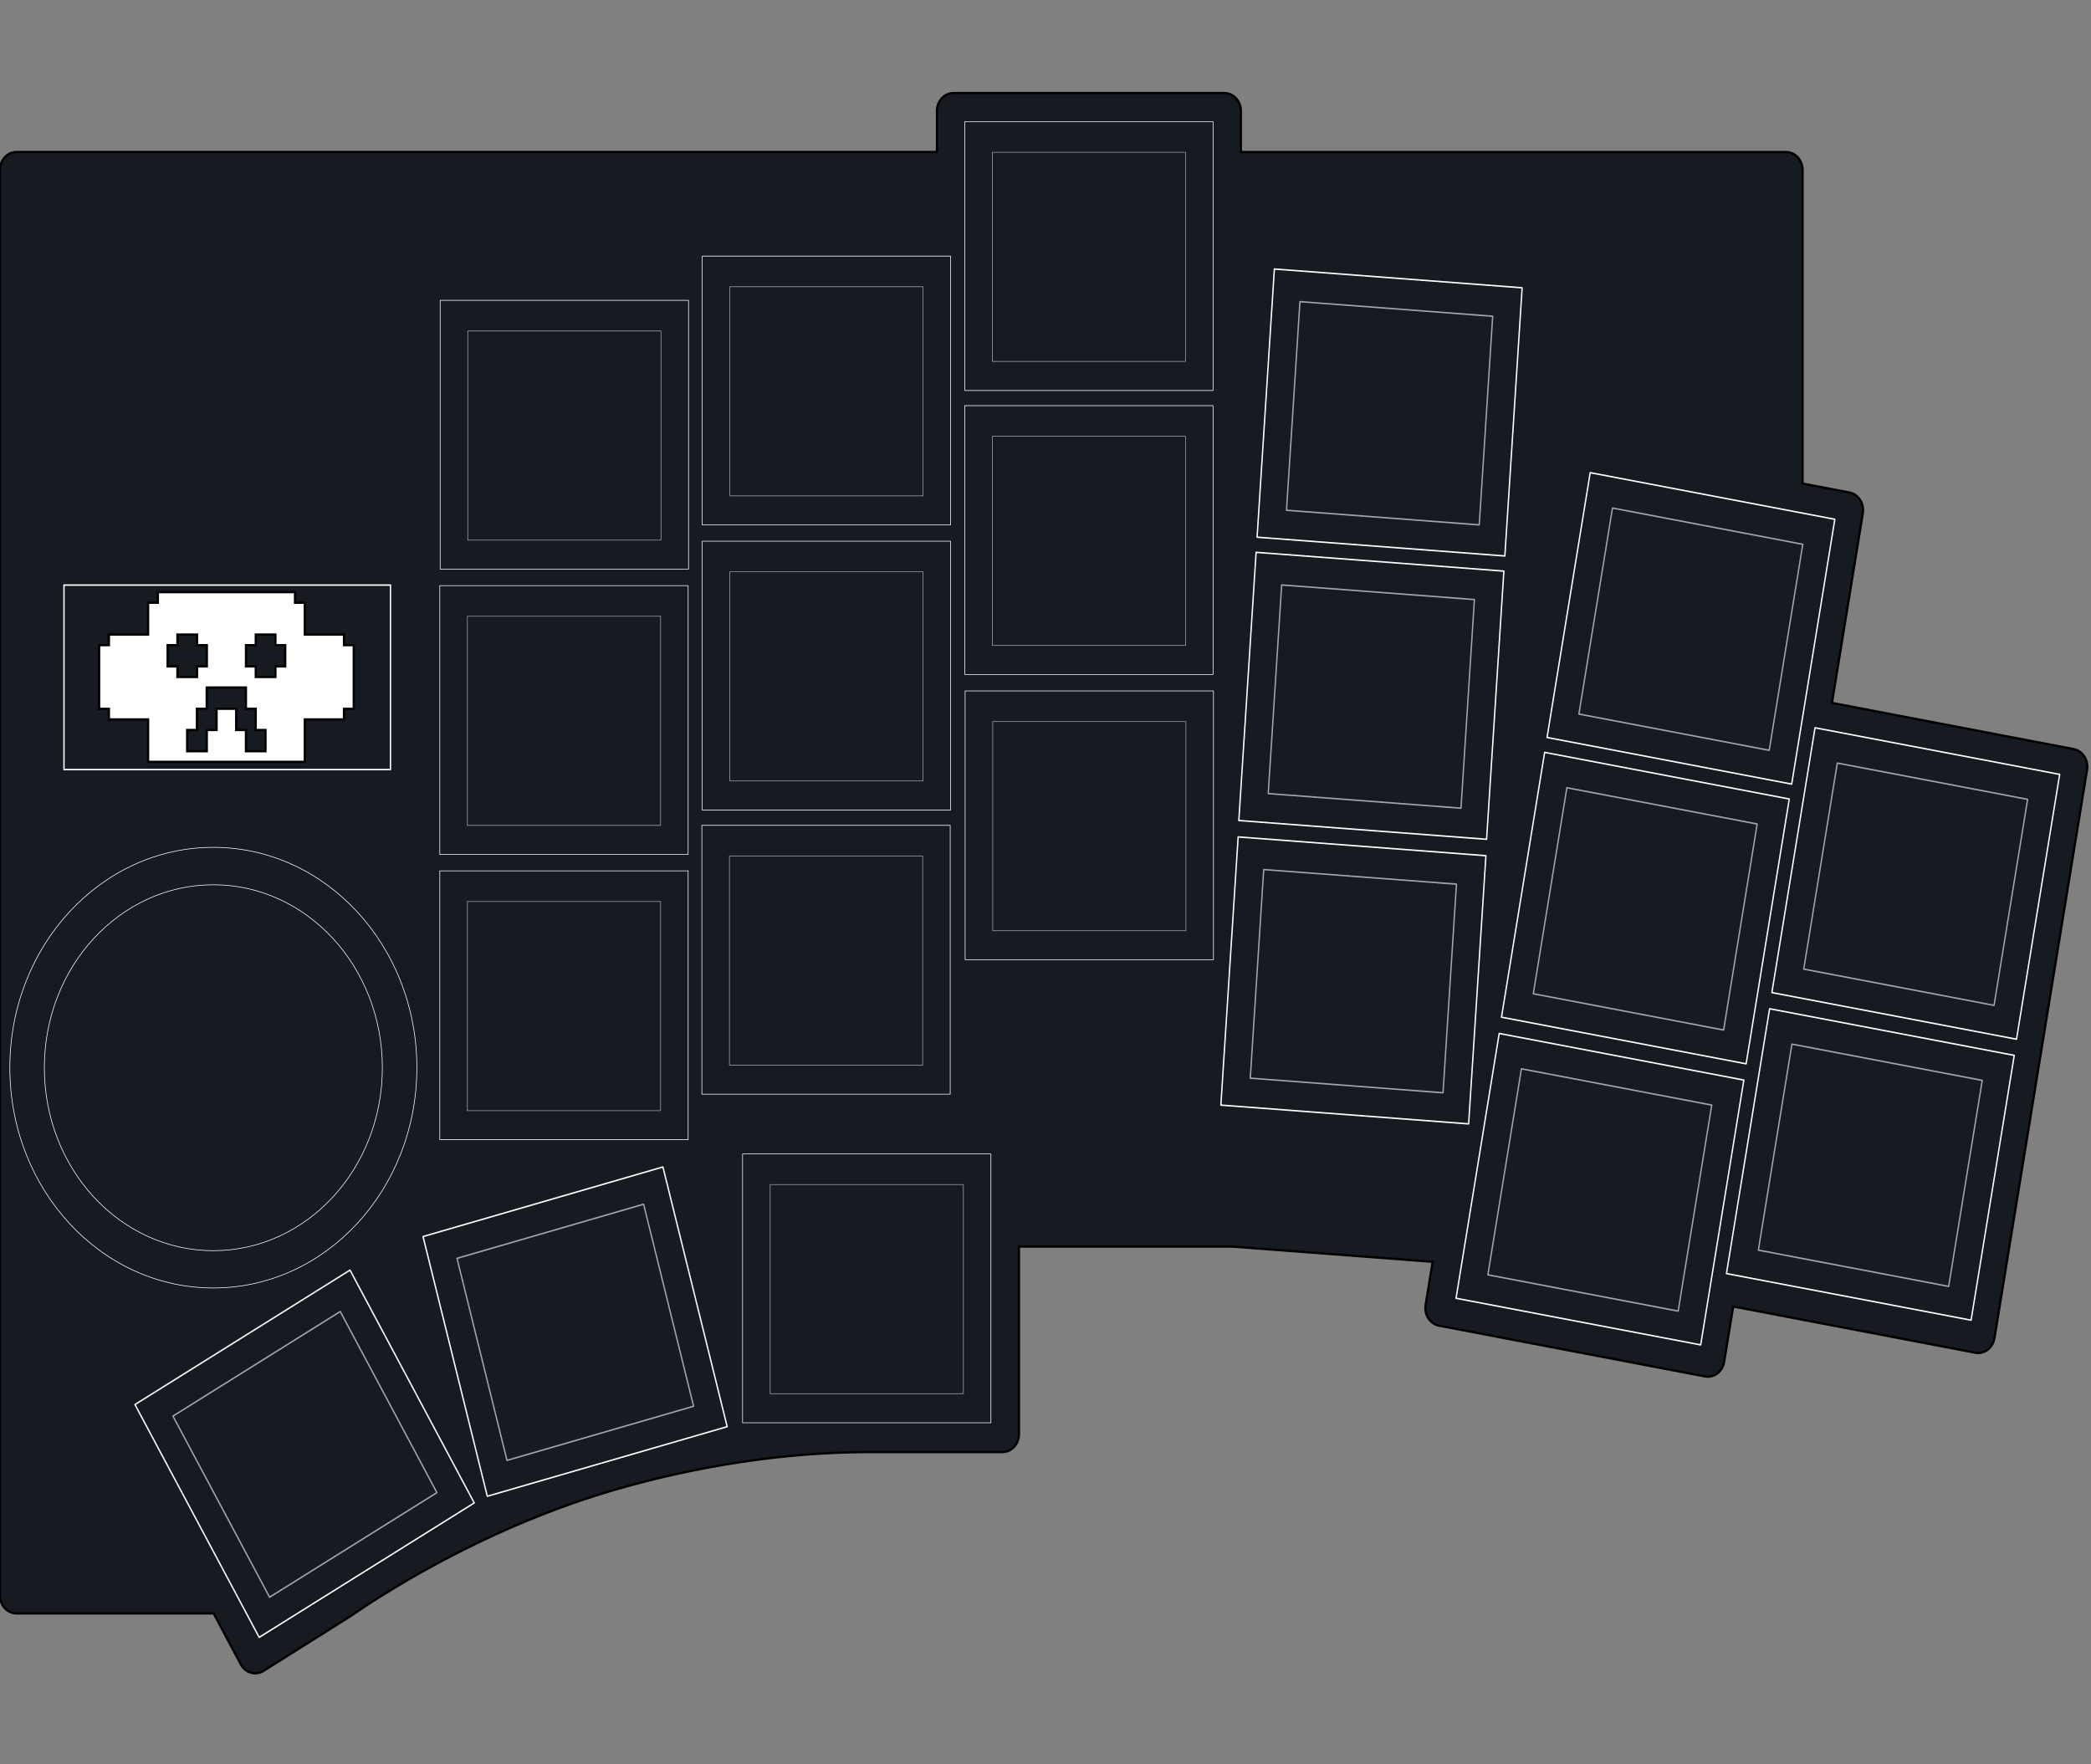<svg width="919.73" height="776.03" xmlns="http://www.w3.org/2000/svg">
 <rect width="100%" height="100%" fill="#808080" stroke="none"/>
 <g>
  <title>Layer 1</title>
  <g id="Konrad" stroke="null">
   <path id="InCu_Rnd_Mid" data-name="InCu Rnd Mid" class="cls-2" d="m112.255,736.01c-2.591,0 -5.01,-1.507 -6.316,-3.94l-11.947,-22.413l-86.713,0c-4.025,0 -7.28,-3.546 -7.28,-7.88l0,-627.045c0,-4.357 3.276,-7.88 7.28,-7.88l404.851,0l0,-18.055c0,-4.357 3.276,-7.88 7.28,-7.88l119.107,0c4.025,0 7.28,3.546 7.28,7.88l0,18.078l239.776,0c4.025,0 7.28,3.523 7.28,7.857l0,137.953l20.597,3.94c3.961,0.765 6.594,4.844 5.909,9.132l-13.574,83.416l106.282,20.304c1.906,0.371 3.575,1.507 4.71,3.245c1.113,1.715 1.542,3.824 1.199,5.887l-40.723,249.97c-0.621,3.778 -3.64,6.513 -7.172,6.513c-0.428,0 -0.835,-0.046 -1.263,-0.116l-106.474,-20.327l-3.982,24.36c-0.621,3.778 -3.64,6.513 -7.173,6.513c-0.407,0 -0.835,-0.047 -1.263,-0.116l-116.944,-22.32c-1.906,-0.371 -3.576,-1.507 -4.71,-3.245c-1.113,-1.715 -1.542,-3.824 -1.199,-5.887l3.083,-18.959l-88.233,-6.698l-93.735,0l0,82.512c0,4.357 -3.276,7.88 -7.28,7.88l-59.564,0c-35.691,0.139 -73.995,5.864 -110.778,16.526c-34.278,9.943 -69.991,26.191 -103.284,47.004l-1.178,0.742c-0.642,0.394 -1.285,0.811 -1.906,1.228c-3.04,1.947 -6.081,3.94 -9.292,6.165c-0.214,0.139 -0.278,0.185 -0.343,0.232l-0.214,0.162l-0.235,0.116l-0.171,0.139l-38.025,23.919c-1.113,0.695 -2.377,1.066 -3.661,1.066l0,0.023l-0,0z" fill="#161b22" stroke="null"/>
   <g id="Midi_Switchholes" data-name="Midi Switchholes" stroke="null">
    <rect class="cls-4" x="205.755" y="145.585" width="84.978" height="91.992" fill="none" stroke-width="0.28px" opacity="0.6" stroke-linecap="round" stroke-linejoin="round" id="svg_56" stroke="#fff"/>
    <rect class="cls-4" x="205.584" y="271.045" width="84.978" height="91.992" fill="none" stroke-width="0.28px" opacity="0.6" stroke-linecap="round" stroke-linejoin="round" id="svg_57" stroke="#fff"/>
    <rect class="cls-4" x="205.584" y="396.529" width="84.978" height="91.992" fill="none" stroke-width="0.28px" opacity="0.6" stroke-linecap="round" stroke-linejoin="round" id="svg_58" stroke="#fff"/>
    <rect class="cls-4" x="320.858" y="376.48" width="84.978" height="91.992" fill="none" stroke-width="0.28px" opacity="0.6" stroke-linecap="round" stroke-linejoin="round" id="svg_59" stroke="#fff"/>
    <rect class="cls-4" x="321.029" y="251.507" width="84.978" height="91.992" fill="none" stroke-width="0.28px" opacity="0.6" stroke-linecap="round" stroke-linejoin="round" id="svg_60" stroke="#fff"/>
    <rect class="cls-4" x="321.029" y="126.116" width="84.978" height="91.992" fill="none" stroke-width="0.28px" opacity="0.6" stroke-linecap="round" stroke-linejoin="round" id="svg_61" stroke="#fff"/>
    <rect class="cls-4" x="436.474" y="66.99" width="84.978" height="91.992" fill="none" stroke-width="0.28px" opacity="0.6" stroke-linecap="round" stroke-linejoin="round" id="svg_62" stroke="#fff"/>
    <rect class="cls-4" x="436.474" y="191.894" width="84.978" height="91.992" fill="none" stroke-width="0.28px" opacity="0.6" stroke-linecap="round" stroke-linejoin="round" id="svg_63" stroke="#fff"/>
    <rect class="cls-4" x="436.646" y="317.377" width="84.978" height="91.992" fill="none" stroke-width="0.28px" opacity="0.6" stroke-linecap="round" stroke-linejoin="round" id="svg_64" stroke="#fff"/>
    <rect class="cls-4" x="338.757" y="521.015" width="84.978" height="91.992" fill="none" stroke-width="0.28px" opacity="0.6" stroke-linecap="round" stroke-linejoin="round" id="svg_65" stroke="#fff"/>
    <rect class="cls-4" x="53.904" y="401.468" width="39.69" height="39.69" transform="matrix(2.068 -0.6 0.554 2.239 -132.875 -313.071)" fill="none" stroke-width="0.28px" opacity="0.6" stroke-linecap="round" stroke-linejoin="round" id="svg_66" stroke="#fff"/>
    <rect class="cls-4" x="-20.825" y="575.414" width="39.69" height="39.69" transform="matrix(1.854 -1.159 1.071 2.007 -501.582 -556.126)" fill="none" stroke-width="0.28px" opacity="0.6" stroke-linecap="round" stroke-linejoin="round" id="svg_67" stroke="#fff"/>
    <rect class="cls-4" x="272.907" y="5.791" width="39.69" height="39.69" transform="matrix(2.136 0.162 -0.149 2.312 -10.284 75.073)" fill="none" stroke-width="0.28px" opacity="0.6" stroke-linecap="round" stroke-linejoin="round" id="svg_68" stroke="#fff"/>
    <rect class="cls-4" x="272.887" y="59.951" width="39.69" height="39.69" transform="matrix(2.136 0.162 -0.149 2.312 -10.205 74.47)" fill="none" stroke-width="0.28px" opacity="0.6" stroke-linecap="round" stroke-linejoin="round" id="svg_69" stroke="#fff"/>
    <rect class="cls-4" x="272.947" y="114.351" width="39.69" height="39.69" transform="matrix(2.136 0.162 -0.149 2.312 -10.127 73.864)" fill="none" stroke-width="0.28px" opacity="0.6" stroke-linecap="round" stroke-linejoin="round" id="svg_70" stroke="#fff"/>
    <rect class="cls-4" x="360.775" y="-42.467" width="39.69" height="39.69" transform="matrix(2.109 0.402 -0.372 2.283 -67.424 175.376)" fill="none" stroke-width="0.28px" opacity="0.6" stroke-linecap="round" stroke-linejoin="round" id="svg_71" stroke="#fff"/>
    <rect class="cls-4" x="360.485" y="13.033" width="39.69" height="39.69" transform="matrix(2.109 0.402 -0.372 2.283 -66.225 171.811)" fill="none" stroke-width="0.28px" opacity="0.6" stroke-linecap="round" stroke-linejoin="round" id="svg_72" stroke="#fff"/>
    <rect class="cls-4" x="360.275" y="68.793" width="39.69" height="39.69" transform="matrix(2.109 0.402 -0.372 2.283 -65.025 168.226)" fill="none" stroke-width="0.28px" opacity="0.6" stroke-linecap="round" stroke-linejoin="round" id="svg_73" stroke="#fff"/>
    <rect class="cls-4" x="416.065" y="-1.347" width="39.69" height="39.69" transform="matrix(2.109 0.402 -0.372 2.283 -69.838 171.453)" fill="none" stroke-width="0.28px" opacity="0.6" stroke-linecap="round" stroke-linejoin="round" id="svg_74" stroke="#fff"/>
    <rect class="cls-4" x="415.865" y="54.403" width="39.69" height="39.69" transform="matrix(2.109 0.402 -0.372 2.283 -68.638 167.868)" fill="none" stroke-width="0.28px" opacity="0.6" stroke-linecap="round" stroke-linejoin="round" id="svg_75" stroke="#fff"/>
   </g>
   <g id="Midi_Keycaps" data-name="Midi Keycaps" stroke="null">
    <rect class="cls-5" x="193.615" y="132.096" width="109.236" height="118.252" fill="none" stroke-width="0.28px" stroke-linecap="round" stroke-linejoin="round" id="svg_76" stroke="#fff"/>
    <rect class="cls-5" x="193.444" y="257.579" width="109.236" height="118.252" fill="none" stroke-width="0.28px" stroke-linecap="round" stroke-linejoin="round" id="svg_77" stroke="#fff"/>
    <rect class="cls-5" x="193.444" y="383.039" width="109.236" height="118.252" fill="none" stroke-width="0.28px" stroke-linecap="round" stroke-linejoin="round" id="svg_78" stroke="#fff"/>
    <rect class="cls-5" x="308.718" y="363.014" width="109.236" height="118.252" fill="none" stroke-width="0.28px" stroke-linecap="round" stroke-linejoin="round" id="svg_79" stroke="#fff"/>
    <rect class="cls-5" x="308.889" y="238.041" width="109.236" height="118.252" fill="none" stroke-width="0.28px" stroke-linecap="round" stroke-linejoin="round" id="svg_80" stroke="#fff"/>
    <rect class="cls-5" x="308.889" y="112.65" width="109.236" height="118.252" fill="none" stroke-width="0.28px" stroke-linecap="round" stroke-linejoin="round" id="svg_81" stroke="#fff"/>
    <rect class="cls-5" x="424.335" y="53.501" width="109.236" height="118.252" fill="none" stroke-width="0.28px" stroke-linecap="round" stroke-linejoin="round" id="svg_82" stroke="#fff"/>
    <rect class="cls-5" x="424.335" y="178.428" width="109.236" height="118.252" fill="none" stroke-width="0.28px" stroke-linecap="round" stroke-linejoin="round" id="svg_83" stroke="#fff"/>
    <rect class="cls-5" x="424.506" y="303.888" width="109.236" height="118.252" fill="none" stroke-width="0.28px" stroke-linecap="round" stroke-linejoin="round" id="svg_84" stroke="#fff"/>
    <rect class="cls-5" x="326.617" y="507.549" width="109.236" height="118.252" fill="none" stroke-width="0.28px" stroke-linecap="round" stroke-linejoin="round" id="svg_85" stroke="#fff"/>
    <rect class="cls-5" x="48.234" y="395.658" width="51.02" height="51.02" transform="matrix(2.068 -0.6 0.554 2.239 -132.867 -313.047)" fill="none" stroke-width="0.28px" stroke-linecap="round" stroke-linejoin="round" id="svg_86" stroke="#fff"/>
    <rect class="cls-5" x="-26.505" y="569.574" width="51.02" height="51.02" transform="matrix(1.854 -1.159 1.071 2.007 -501.511 -556.072)" fill="none" stroke-width="0.28px" stroke-linecap="round" stroke-linejoin="round" id="svg_87" stroke="#fff"/>
    <rect class="cls-5" x="267.237" y="-0.019" width="51.02" height="51.02" transform="matrix(2.136 0.162 -0.149 2.312 -10.284 75.074)" fill="none" stroke-width="0.28px" stroke-linecap="round" stroke-linejoin="round" id="svg_88" stroke="#fff"/>
    <rect class="cls-5" x="267.217" y="54.141" width="51.02" height="51.02" transform="matrix(2.136 0.162 -0.149 2.312 -10.205 74.472)" fill="none" stroke-width="0.28px" stroke-linecap="round" stroke-linejoin="round" id="svg_89" stroke="#fff"/>
    <rect class="cls-5" x="267.277" y="108.541" width="51.02" height="51.02" transform="matrix(2.136 0.162 -0.149 2.312 -10.127 73.866)" fill="none" stroke-width="0.28px" stroke-linecap="round" stroke-linejoin="round" id="svg_90" stroke="#fff"/>
    <rect class="cls-5" x="355.105" y="-48.287" width="51.02" height="51.02" transform="matrix(2.109 0.402 -0.372 2.283 -67.428 175.384)" fill="none" stroke-width="0.28px" stroke-linecap="round" stroke-linejoin="round" id="svg_91" stroke="#fff"/>
    <rect class="cls-5" x="354.825" y="7.213" width="51.02" height="51.02" transform="matrix(2.109 0.402 -0.372 2.283 -66.23 171.819)" fill="none" stroke-width="0.28px" stroke-linecap="round" stroke-linejoin="round" id="svg_92" stroke="#fff"/>
    <rect class="cls-5" x="354.615" y="62.973" width="51.02" height="51.02" transform="matrix(2.109 0.402 -0.372 2.283 -65.03 168.234)" fill="none" stroke-width="0.28px" stroke-linecap="round" stroke-linejoin="round" id="svg_93" stroke="#fff"/>
    <rect class="cls-5" x="410.395" y="-7.157" width="51.02" height="51.02" transform="matrix(2.109 0.402 -0.372 2.283 -69.839 171.465)" fill="none" stroke-width="0.28px" stroke-linecap="round" stroke-linejoin="round" id="svg_94" stroke="#fff"/>
    <rect class="cls-5" x="410.185" y="48.583" width="51.02" height="51.02" transform="matrix(2.109 0.402 -0.372 2.283 -68.642 167.88)" fill="none" stroke-width="0.28px" stroke-linecap="round" stroke-linejoin="round" id="svg_95" stroke="#fff"/>
   </g>
   <path id="Ring-2" data-name="Ring" class="cls-3" d="m93.842,372.702c-49.437,0 -89.517,43.388 -89.517,96.905s40.08,96.905 89.517,96.905s89.517,-43.388 89.517,-96.905s-40.08,-96.905 -89.517,-96.905zm0,177.401c-41.065,0 -74.337,-36.041 -74.337,-80.472s33.293,-80.472 74.337,-80.472s74.337,36.041 74.337,80.472s-33.293,80.472 -74.337,80.472z" stroke-miterlimit="10" fill="none" stroke-width="0.28px" stroke="#fff"/>
   <rect id="Schwarz-2" data-name="Schwarz" class="cls-3" x="694.45" y="-280.52" width="35.01" height="67.07" transform="matrix(0 2.318 -2.141 0 -428.852 -1352.4)" stroke-miterlimit="10" fill="none" stroke-width="0.28px" stroke="#fff"/>
   <path class="cls-1" d="m151.308,283.77l0,-4.659l-17.235,0l0,-13.999l-4.304,0l0,-4.659l-60.335,0l0,4.659l-4.304,0l0,13.999l-17.235,0l0,4.659l-4.304,0l0,27.998l4.304,0l0,4.659l17.235,0l0,18.658l68.942,0l0,-18.658l17.235,0l0,-4.659l4.304,0l0,-27.998l-4.304,0l0,0zm-25.864,0l0,9.341l-4.304,0l0,4.659l-8.628,0l0,-4.659l-4.304,0l0,-9.341l4.304,0l0,-4.659l8.628,0l0,4.659l4.304,0zm-47.403,0l0,-4.659l8.628,0l0,4.659l4.304,0l0,9.341l-4.304,0l0,4.659l-8.628,0l0,-4.659l-4.304,0l0,-9.341l4.304,0zm38.774,46.656l-8.628,0l0,-9.341l-4.304,0l0,-9.341l-8.628,0l0,9.341l-4.304,0l0,9.341l-8.628,0l0,-9.341l4.303,0l0,-9.341l4.304,0l0,-9.341l17.235,0l0,9.341l4.304,0l0,9.341l4.304,0l0,9.341l0.043,0l-0,0z" fill="#fff" id="svg_96" stroke="null"/>
  </g>
 </g>

</svg>